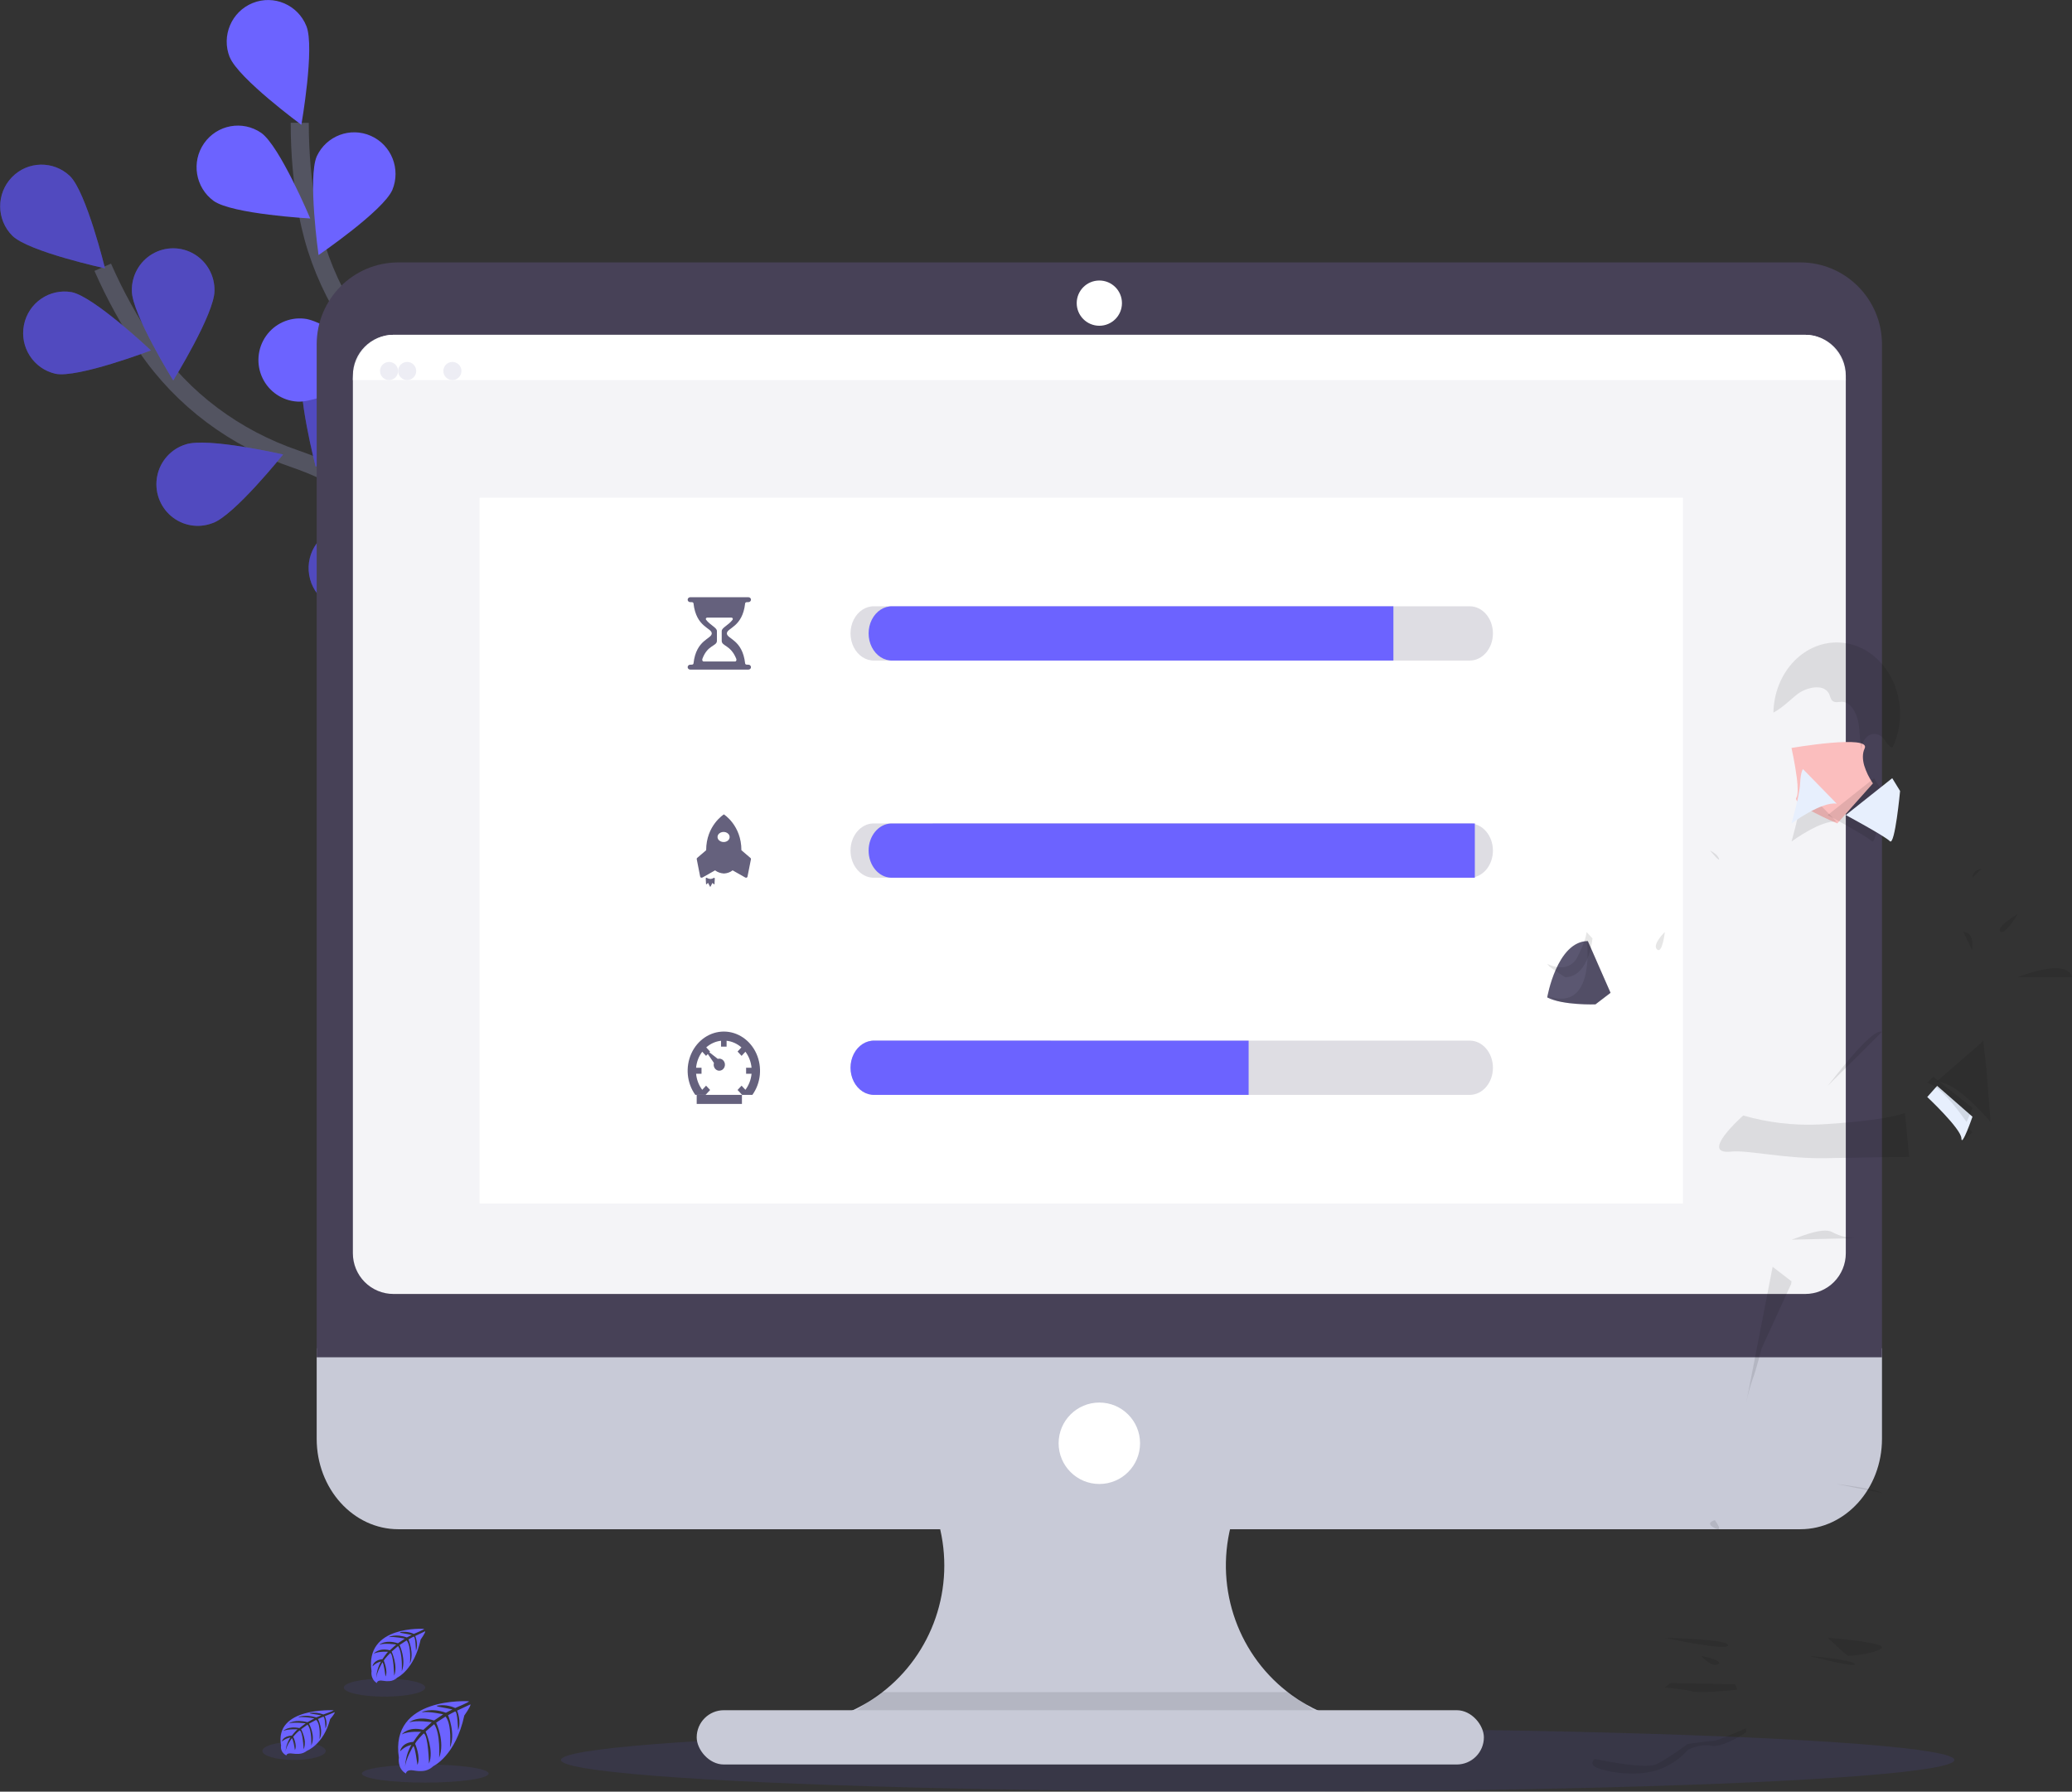 <?xml version="1.0" encoding="UTF-8"?>
<svg width="229px" height="198px" viewBox="0 0 229 198" version="1.1" xmlns="http://www.w3.org/2000/svg" xmlns:xlink="http://www.w3.org/1999/xlink">
    <rect x="0" y="0" width="229" height="198" fill="#333333" stroke="none"/>
    <!-- Generator: Sketch 62 (91390) - https://sketch.com -->
    <title>undraw_site_stats_l57q</title>
    <desc>Created with Sketch.</desc>
    <g id="Page-1" stroke="none" stroke-width="1" fill="none" fill-rule="evenodd">
        <g id="Onboardinng-three" transform="translate(-64, -203)">
            <g id="undraw_site_stats_l57q" transform="translate(64, 203)">
                <g id="bcb547b9-8dd8-4d76-924a-52de61933c6c">
                    <path d="M59.104,74.965 C59.104,74.965 48.563,56.153 32.677,50.735 C26.01,48.459 20.192,44.181 16.214,38.333 C14.33,35.556 12.703,32.611 11.355,29.534" id="Path" stroke="#535461" stroke-width="2"></path>
                    <path d="M1.366,26.056 C3.176,27.824 11.605,29.654 11.605,29.654 C11.605,29.654 9.543,21.224 7.728,19.456 C5.912,17.725 3.051,17.786 1.31,19.592 C-0.432,21.399 -0.407,24.28 1.366,26.056 L1.366,26.056 Z" id="Path" fill="#6C63FF" fill-rule="nonzero"></path>
                    <path d="M6.135,41.308 C8.607,41.802 16.676,38.725 16.676,38.725 C16.676,38.725 10.393,32.781 7.918,32.287 C5.471,31.853 3.129,33.468 2.646,35.922 C2.162,38.376 3.716,40.769 6.142,41.308 L6.135,41.308 Z" id="Path" fill="#6C63FF" fill-rule="nonzero"></path>
                    <path d="M23.494,57.812 C25.878,56.982 31.286,50.227 31.286,50.227 C31.286,50.227 22.88,48.291 20.499,49.122 C18.908,49.619 17.713,50.949 17.379,52.593 C17.046,54.236 17.627,55.932 18.896,57.018 C20.165,58.105 21.921,58.409 23.478,57.812 L23.494,57.812 Z" id="Path" fill="#6C63FF" fill-rule="nonzero"></path>
                    <path d="M39.424,67.329 C41.912,66.916 48.384,61.182 48.384,61.182 C48.384,61.182 40.434,57.833 37.936,58.246 C35.445,58.66 33.759,61.028 34.17,63.537 C34.581,66.045 36.933,67.743 39.424,67.329 L39.424,67.329 Z" id="Path" fill="#6C63FF" fill-rule="nonzero"></path>
                    <path d="M23.705,32.139 C23.705,34.678 19.145,42.044 19.145,42.044 C19.145,42.044 14.575,34.682 14.573,32.144 C14.536,30.477 15.398,28.92 16.826,28.075 C18.254,27.23 20.024,27.23 21.452,28.075 C22.88,28.92 23.742,30.477 23.705,32.144 L23.705,32.139 Z" id="Path" fill="#6C63FF" fill-rule="nonzero"></path>
                    <path d="M42.187,43.498 C41.433,45.921 34.891,51.575 34.891,51.575 C34.891,51.575 32.718,43.172 33.47,40.749 C34.301,38.433 36.797,37.188 39.131,37.925 C41.465,38.661 42.808,41.118 42.178,43.498 L42.187,43.498 Z" id="Path" fill="#6C63FF" fill-rule="nonzero"></path>
                    <path d="M58.651,57.021 C58.309,59.536 52.809,66.224 52.809,66.224 C52.809,66.224 49.257,58.313 49.601,55.795 C49.795,54.147 50.857,52.732 52.378,52.093 C53.9,51.454 55.645,51.691 56.945,52.711 C58.245,53.732 58.898,55.379 58.653,57.021 L58.651,57.021 Z" id="Path" fill="#6C63FF" fill-rule="nonzero"></path>
                    <path d="M1.366,26.056 C3.176,27.824 11.605,29.654 11.605,29.654 C11.605,29.654 9.543,21.224 7.728,19.456 C5.912,17.725 3.051,17.786 1.31,19.592 C-0.432,21.399 -0.407,24.28 1.366,26.056 L1.366,26.056 Z" id="Path" fill="#000000" fill-rule="nonzero" opacity="0.25"></path>
                    <path d="M6.135,41.308 C8.607,41.802 16.676,38.725 16.676,38.725 C16.676,38.725 10.393,32.781 7.918,32.287 C5.471,31.853 3.129,33.468 2.646,35.922 C2.162,38.376 3.716,40.769 6.142,41.308 L6.135,41.308 Z" id="Path" fill="#000000" fill-rule="nonzero" opacity="0.25"></path>
                    <path d="M23.494,57.812 C25.878,56.982 31.286,50.227 31.286,50.227 C31.286,50.227 22.88,48.291 20.499,49.122 C18.908,49.619 17.713,50.949 17.379,52.593 C17.046,54.236 17.627,55.932 18.896,57.018 C20.165,58.105 21.921,58.409 23.478,57.812 L23.494,57.812 Z" id="Path" fill="#000000" fill-rule="nonzero" opacity="0.25"></path>
                    <path d="M39.424,67.329 C41.912,66.916 48.384,61.182 48.384,61.182 C48.384,61.182 40.434,57.833 37.936,58.246 C35.445,58.66 33.759,61.028 34.17,63.537 C34.581,66.045 36.933,67.743 39.424,67.329 L39.424,67.329 Z" id="Path" fill="#000000" fill-rule="nonzero" opacity="0.25"></path>
                    <path d="M23.705,32.139 C23.705,34.678 19.145,42.044 19.145,42.044 C19.145,42.044 14.575,34.682 14.573,32.144 C14.536,30.477 15.398,28.92 16.826,28.075 C18.254,27.23 20.024,27.23 21.452,28.075 C22.88,28.92 23.742,30.477 23.705,32.144 L23.705,32.139 Z" id="Path" fill="#000000" fill-rule="nonzero" opacity="0.25"></path>
                    <path d="M42.187,43.498 C41.433,45.921 34.891,51.575 34.891,51.575 C34.891,51.575 32.718,43.172 33.47,40.749 C34.301,38.433 36.797,37.188 39.131,37.925 C41.465,38.661 42.808,41.118 42.178,43.498 L42.187,43.498 Z" id="Path" fill="#000000" fill-rule="nonzero" opacity="0.25"></path>
                    <path d="M58.651,57.021 C58.309,59.536 52.809,66.224 52.809,66.224 C52.809,66.224 49.257,58.313 49.601,55.795 C49.795,54.147 50.857,52.732 52.378,52.093 C53.9,51.454 55.645,51.691 56.945,52.711 C58.245,53.732 58.898,55.379 58.653,57.021 L58.651,57.021 Z" id="Path" fill="#000000" fill-rule="nonzero" opacity="0.25"></path>
                    <path d="M58.497,74.592 C58.497,74.592 56.435,53.091 44.087,41.654 C38.91,36.854 35.312,30.565 34.027,23.598 C33.423,20.291 33.123,16.934 33.128,13.572" id="Path" stroke="#535461" stroke-width="2"></path>
                    <path d="M25.394,6.318 C26.338,8.672 33.307,13.791 33.307,13.791 C33.307,13.791 34.808,5.252 33.866,2.887 C32.923,0.529 30.261,-0.613 27.919,0.337 C25.578,1.286 24.444,3.968 25.387,6.325 L25.394,6.318 Z" id="Path" fill="#6C63FF" fill-rule="nonzero"></path>
                    <path d="M23.616,22.207 C25.678,23.668 34.288,24.145 34.288,24.145 C34.288,24.145 30.933,16.147 28.87,14.684 C26.808,13.263 23.994,13.776 22.556,15.834 C21.119,17.893 21.591,20.732 23.616,22.207 L23.616,22.207 Z" id="Path" fill="#6C63FF" fill-rule="nonzero"></path>
                    <path d="M32.846,44.379 C35.367,44.592 43.031,40.627 43.031,40.627 C43.031,40.627 36.126,35.428 33.612,35.215 C31.965,35.039 30.353,35.774 29.398,37.136 C28.442,38.498 28.294,40.274 29.01,41.777 C29.726,43.281 31.194,44.276 32.846,44.379 L32.846,44.379 Z" id="Path" fill="#6C63FF" fill-rule="nonzero"></path>
                    <path d="M43.581,59.571 C46.024,60.21 54.248,57.607 54.248,57.607 C54.248,57.607 48.315,51.307 45.875,50.67 C43.434,50.033 40.942,51.509 40.309,53.967 C39.676,56.424 41.142,58.934 43.583,59.571 L43.581,59.571 Z" id="Path" fill="#6C63FF" fill-rule="nonzero"></path>
                    <path d="M43.363,20.991 C42.343,23.315 35.207,28.186 35.207,28.186 C35.207,28.186 33.992,19.59 35.012,17.268 C36.067,15.005 38.725,14.004 40.996,15.017 C43.266,16.029 44.318,18.682 43.363,20.991 L43.363,20.991 Z" id="Path" fill="#6C63FF" fill-rule="nonzero"></path>
                    <path d="M55.694,38.919 C54.031,40.828 45.774,43.327 45.774,43.327 C45.774,43.327 47.167,34.758 48.833,32.85 C49.899,31.575 51.566,30.98 53.191,31.294 C54.816,31.609 56.145,32.785 56.665,34.367 C57.184,35.949 56.813,37.691 55.694,38.919 L55.694,38.919 Z" id="Path" fill="#6C63FF" fill-rule="nonzero"></path>
                    <path d="M65.306,58.002 C63.986,60.166 56.267,64.034 56.267,64.034 C56.267,64.034 56.203,55.352 57.523,53.188 C58.843,51.021 61.658,50.342 63.809,51.672 C65.961,53.001 66.635,55.835 65.315,58.002 L65.306,58.002 Z" id="Path" fill="#6C63FF" fill-rule="nonzero"></path>
                </g>
                <ellipse id="Oval" fill="#6C63FF" fill-rule="nonzero" opacity="0.1" cx="139" cy="194.5" rx="77" ry="3.5"></ellipse>
                <path d="M51.835,188.013 C51.835,188.013 43.05,187.426 44.085,194.246 C44.085,194.246 43.877,195.452 44.866,196 C44.866,196 44.881,195.493 45.766,195.666 C46.081,195.724 46.402,195.741 46.721,195.717 C47.152,195.684 47.561,195.496 47.887,195.183 L47.887,195.183 C47.887,195.183 50.358,194.052 51.318,189.578 C51.318,189.578 52.028,188.604 51.999,188.353 L50.518,189.044 C50.518,189.044 51.025,190.228 50.626,191.213 C50.626,191.213 50.578,189.086 50.293,189.141 C50.235,189.152 49.522,189.551 49.522,189.551 C49.522,189.551 50.393,191.623 49.73,193.117 C49.73,193.117 49.979,190.573 49.244,189.7 L48.205,190.375 C48.205,190.375 49.223,192.509 48.533,194.248 C48.533,194.248 48.71,191.579 47.985,190.541 L47.039,191.358 C47.039,191.358 47.997,193.458 47.413,194.902 C47.413,194.902 47.337,191.796 46.834,191.561 C46.834,191.561 46.003,192.369 45.882,192.712 C45.882,192.712 46.537,194.236 46.129,195.042 C46.129,195.042 45.88,192.97 45.676,192.97 C45.676,192.97 44.845,194.34 44.766,195.272 C44.766,195.272 44.802,193.875 45.477,192.832 C45.001,192.931 44.562,193.182 44.214,193.555 C44.214,193.555 44.342,192.585 45.68,192.5 C45.68,192.5 46.362,191.462 46.543,191.397 C46.543,191.397 45.213,191.273 44.407,191.671 C44.407,191.671 45.117,190.75 46.788,191.172 L47.721,190.327 C47.721,190.327 45.969,190.062 45.228,190.354 C45.228,190.354 46.082,189.546 47.972,190.136 L48.982,189.459 C48.982,189.459 47.49,189.104 46.601,189.228 C46.601,189.228 47.538,188.669 49.281,189.277 L50.007,188.915 C50.007,188.915 48.914,188.685 48.594,188.639 C48.274,188.593 48.255,188.503 48.255,188.503 C48.948,188.375 49.659,188.463 50.31,188.756 C50.31,188.756 51.86,188.119 51.835,188.013 Z" id="Path" fill="#6C63FF" fill-rule="nonzero"></path>
                <ellipse id="Oval" fill="#6C63FF" fill-rule="nonzero" opacity="0.1" cx="47" cy="196" rx="7" ry="1"></ellipse>
                <path d="M36.869,189.008 C36.869,189.008 30.282,188.64 31.065,192.905 C30.982,193.348 31.219,193.791 31.651,194 C31.651,194 31.651,193.686 32.325,193.793 C32.562,193.829 32.802,193.839 33.041,193.824 C33.365,193.804 33.673,193.687 33.917,193.489 L33.917,193.489 C33.917,193.489 35.769,192.785 36.488,189.986 C36.488,189.986 37.021,189.378 36.999,189.22 L35.894,189.659 C35.894,189.659 36.272,190.4 35.974,191.015 C35.974,191.015 35.938,189.687 35.725,189.718 C35.681,189.718 35.147,189.973 35.147,189.973 C35.147,189.973 35.802,191.265 35.308,192.202 C35.308,192.202 35.496,190.612 34.943,190.068 L34.149,190.489 C34.149,190.489 34.912,191.822 34.395,192.91 C34.395,192.91 34.528,191.242 33.986,190.594 L33.276,191.104 C33.276,191.104 33.995,192.417 33.552,193.318 C33.552,193.318 33.497,191.378 33.118,191.229 C32.85,191.44 32.61,191.68 32.405,191.944 C32.405,191.944 32.894,192.897 32.59,193.4 C32.59,193.4 32.405,192.108 32.25,192.1 C32.25,192.1 31.631,192.958 31.568,193.545 C31.598,193.001 31.782,192.472 32.101,192.013 C31.744,192.076 31.415,192.233 31.153,192.465 C31.153,192.465 31.25,191.86 32.259,191.807 C32.259,191.807 32.77,191.158 32.906,191.117 C32.906,191.117 31.908,191.041 31.305,191.288 C31.305,191.288 31.836,190.716 33.088,190.977 L33.79,190.448 C33.79,190.448 32.477,190.282 31.919,190.466 C31.919,190.466 32.56,189.955 33.978,190.328 L34.741,189.907 C34.154,189.788 33.553,189.74 32.953,189.764 C32.953,189.764 33.657,189.414 34.965,189.794 L35.518,189.567 C35.518,189.567 34.688,189.419 34.456,189.396 C34.224,189.373 34.205,189.312 34.205,189.312 C34.724,189.23 35.257,189.285 35.744,189.47 C35.744,189.47 36.892,189.074 36.869,189.008 Z" id="Path" fill="#6C63FF" fill-rule="nonzero"></path>
                <ellipse id="Oval" fill="#6C63FF" fill-rule="nonzero" opacity="0.1" cx="32.5" cy="193.5" rx="3.5" ry="1"></ellipse>
                <path d="M46.869,180.009 C46.869,180.009 40.288,179.571 41.063,184.686 C40.982,185.219 41.218,185.749 41.649,186 C41.649,186 41.66,185.62 42.335,185.746 C42.571,185.791 42.811,185.803 43.051,185.784 C43.371,185.762 43.676,185.624 43.919,185.391 L43.919,185.391 C43.919,185.391 45.769,184.544 46.49,181.191 C46.49,181.191 47.02,180.461 46.999,180.271 L45.89,180.798 C45.89,180.798 46.268,181.686 45.97,182.424 C45.97,182.424 45.934,180.831 45.721,180.867 C45.678,180.867 45.145,181.176 45.145,181.176 C45.145,181.176 45.797,182.723 45.305,183.849 C45.305,183.849 45.49,181.942 44.939,181.288 L44.159,181.795 C44.159,181.795 44.921,183.395 44.404,184.699 C44.404,184.699 44.537,182.698 43.995,181.909 L43.286,182.523 C43.286,182.523 44.002,184.098 43.565,185.178 C43.565,185.178 43.508,182.85 43.133,182.675 C43.133,182.675 42.513,183.281 42.417,183.53 C42.417,183.53 42.909,184.674 42.605,185.277 C42.605,185.277 42.417,183.725 42.264,183.717 C42.264,183.717 41.647,184.747 41.578,185.45 C41.609,184.798 41.792,184.167 42.111,183.618 C41.754,183.694 41.425,183.884 41.164,184.164 C41.164,184.164 41.26,183.436 42.264,183.372 C42.264,183.372 42.774,182.591 42.909,182.546 C42.909,182.546 41.914,182.452 41.308,182.749 C41.308,182.749 41.841,182.064 43.092,182.376 L43.791,181.742 C43.791,181.742 42.479,181.544 41.923,181.762 C41.923,181.762 42.563,181.156 43.981,181.6 L44.743,181.092 C44.743,181.092 43.624,180.839 42.959,180.922 C42.959,180.922 43.661,180.501 44.967,180.958 L45.511,180.687 C45.511,180.687 44.692,180.509 44.452,180.481 C44.212,180.453 44.198,180.377 44.198,180.377 C44.717,180.281 45.25,180.347 45.737,180.567 C45.737,180.567 46.897,180.091 46.869,180.009 Z" id="Path" fill="#6C63FF" fill-rule="nonzero"></path>
                <ellipse id="Oval" fill="#6C63FF" fill-rule="nonzero" opacity="0.1" cx="42.5" cy="186.5" rx="4.5" ry="1"></ellipse>
                <path d="M146,189.188 L146,191 L93,191 L93,189.528 C99.61,187.052 104.092,180.792 104.354,173.669 C104.617,166.547 100.608,159.967 94.199,157 L145.647,157 C140.859,159.222 137.321,163.514 136.022,168.677 C134.258,175.7 136.928,183.099 142.75,187.322 C143.764,188.06 144.854,188.686 146,189.188 L146,189.188 Z" id="Path" fill="#C8CAD7" fill-rule="nonzero"></path>
                <path d="M148,157 C143.253,159.284 139.746,163.694 138.458,169 L106.542,169 C105.254,163.694 101.747,159.284 97,157 L148,157 Z" id="Path" fill="#000000" fill-rule="nonzero" opacity="0.1"></path>
                <path d="M35,149 L35,159.001 C35,164.523 39.04,169 44.025,169 L198.975,169 C203.96,169 208,164.523 208,159.001 L208,149 L35,149 Z" id="Path" fill="#C8CAD7" fill-rule="nonzero"></path>
                <path d="M146,189.533 L146,192 L93,192 L93,189.997 C94.454,189.253 95.829,188.245 97.089,187 L142.75,187 C143.764,188.002 144.854,188.851 146,189.533 L146,189.533 Z" id="Path" fill="#000000" fill-rule="nonzero" opacity="0.1"></path>
                <rect id="Rectangle" fill="#C8CAD7" fill-rule="nonzero" x="77" y="189" width="87" height="6" rx="3"></rect>
                <path d="M208,38.061 C208,33.057 203.959,29 198.975,29 L44.025,29 C39.041,29 35,33.057 35,38.061 L35,150 L208,150 L208,38.061 Z" id="Path" fill="#474157" fill-rule="nonzero"></path>
                <path d="M204,41.499 C204,61.556 204,76.599 204,86.627 C204,98.155 204,115.446 204,138.501 C204,139.694 203.529,140.839 202.688,141.683 C201.847,142.527 200.707,143 199.518,143 L43.482,143 C42.293,143 41.153,142.527 40.312,141.683 C39.471,140.839 39,139.694 39,138.501 L39,41.499 C39,39.014 41.007,37 43.482,37 L199.518,37 C201.993,37 204,39.014 204,41.499 Z" id="Path" fill="#F4F4F7" fill-rule="nonzero"></path>
                <circle id="Oval" fill="#FFFFFF" fill-rule="nonzero" cx="121.5" cy="33.5" r="2.5"></circle>
                <circle id="Oval" fill="#FFFFFF" fill-rule="nonzero" cx="121.5" cy="159.5" r="4.5"></circle>
                <path d="M204,42 L39,42 C39,40.674 39.471,39.402 40.311,38.465 C41.152,37.527 42.291,37 43.48,37 L199.518,37 C200.707,36.999 201.847,37.526 202.688,38.464 C203.529,39.402 204,40.674 204,42 L204,42 Z" id="Path" fill="#FFFFFF" fill-rule="nonzero"></path>
                <circle id="Oval" fill="#EDEDF4" fill-rule="nonzero" cx="43" cy="41" r="1"></circle>
                <circle id="Oval" fill="#EDEDF4" fill-rule="nonzero" cx="45" cy="41" r="1"></circle>
                <circle id="Oval" fill="#EDEDF4" fill-rule="nonzero" cx="50" cy="41" r="1"></circle>
                <rect id="Rectangle" fill="#FFFFFF" fill-rule="nonzero" x="53" y="55" width="133" height="78"></rect>
                <path d="M77,121 L82,121 L82,122 L77,122 L77,121 Z M79.501,118.328 C79.744,118.326 79.965,118.174 80.066,117.937 C80.167,117.701 80.13,117.423 79.972,117.226 C79.813,117.028 79.562,116.947 79.328,117.017 L78.025,116 L77.948,116.075 L78.902,117.465 C78.885,117.528 78.876,117.594 78.876,117.66 C78.876,117.837 78.941,118.007 79.059,118.133 C79.176,118.258 79.335,118.328 79.501,118.328 Z" id="Shape" fill="#65617D" fill-rule="nonzero"></path>
                <path d="M80.005,114 C78.474,114 77.077,114.944 76.406,116.433 C75.734,117.922 75.906,119.694 76.848,121 L77.98,121 L78.059,120.915 L78.483,120.456 L78.036,119.98 L77.611,120.436 C77.229,119.932 76.993,119.316 76.934,118.667 L77.533,118.667 L77.533,117.999 L76.934,117.999 C76.993,117.35 77.229,116.735 77.611,116.23 L78.036,116.687 L78.476,116.21 L78.054,115.751 C78.52,115.338 79.089,115.083 79.689,115.018 L79.689,115.666 L80.304,115.666 L80.304,115.018 C80.905,115.083 81.474,115.338 81.941,115.751 L81.517,116.21 L81.96,116.687 L82.384,116.23 C82.765,116.735 83.001,117.35 83.062,117.999 L82.46,117.999 L82.46,118.667 L83.062,118.667 C83.001,119.316 82.765,119.931 82.384,120.436 L81.96,119.98 L81.517,120.456 L81.944,120.915 L82.02,121 L83.152,121 C84.094,119.695 84.266,117.923 83.595,116.434 C82.924,114.946 81.528,114.001 79.998,114 L80.005,114 Z" id="Path" fill="#65617D" fill-rule="nonzero"></path>
                <path d="M78.5,97.135 C78.361,97.128 78.226,97.085 78.101,97.008 C78.078,96.995 78.052,96.998 78.031,97.016 C78.01,97.034 77.998,97.065 78,97.096 L78.032,97.69 C78.034,97.706 78.042,97.721 78.054,97.727 C78.067,97.734 78.081,97.732 78.091,97.722 L78.226,97.594 C78.234,97.586 78.244,97.583 78.254,97.586 C78.264,97.588 78.273,97.595 78.278,97.606 L78.468,97.979 C78.475,97.992 78.487,98 78.499,98 C78.511,98 78.523,97.992 78.53,97.979 L78.721,97.606 C78.727,97.596 78.736,97.59 78.747,97.589 C78.757,97.588 78.767,97.592 78.774,97.601 L78.909,97.729 C78.919,97.739 78.933,97.741 78.946,97.734 C78.958,97.728 78.966,97.713 78.968,97.697 L79,97.103 C79.001,97.072 78.989,97.042 78.969,97.024 C78.948,97.006 78.922,97.003 78.899,97.015 C78.774,97.091 78.639,97.135 78.501,97.142 L78.5,97.135 Z" id="Path" fill="#65617D" fill-rule="nonzero"></path>
                <path d="M82.938,94.813 L81.941,93.959 C81.941,91.211 80.003,90 80.003,90 C80.003,90 78.046,91.219 78.046,93.959 L77.049,94.813 C77.011,94.846 76.994,94.892 77.002,94.936 L77.385,96.881 C77.391,96.927 77.426,96.968 77.477,96.988 C77.529,97.007 77.588,97.003 77.635,96.976 L79.032,96.185 C79.3,96.392 79.646,96.515 80.011,96.533 C80.37,96.517 80.711,96.393 80.97,96.185 L82.365,96.976 C82.411,97.003 82.471,97.007 82.522,96.988 C82.573,96.968 82.608,96.927 82.614,96.881 L83,94.934 C83.002,94.888 82.979,94.844 82.938,94.813 L82.938,94.813 Z M80.001,93.055 C79.728,93.065 79.476,92.935 79.363,92.727 C79.25,92.52 79.3,92.275 79.489,92.11 C79.678,91.946 79.968,91.894 80.221,91.979 C80.474,92.064 80.639,92.27 80.639,92.498 C80.645,92.799 80.36,93.048 80.001,93.055 L80.001,93.055 Z" id="Shape" fill="#65617D" fill-rule="nonzero"></path>
                <path d="M82.708,73.455 L82.607,73.455 C82.475,73.455 82.366,73.439 82.352,73.311 L82.352,73.311 C82.058,70.672 80.336,70.621 80.336,70 C80.336,69.379 82.06,69.328 82.352,66.689 L82.352,66.689 C82.366,66.561 82.475,66.545 82.607,66.545 L82.708,66.545 C82.861,66.546 82.988,66.433 83,66.286 C83.003,66.212 82.975,66.139 82.922,66.085 C82.868,66.031 82.795,66.001 82.718,66 L76.289,66 C76.138,66 76.012,66.112 76,66.258 C75.996,66.333 76.024,66.406 76.078,66.46 C76.131,66.514 76.205,66.545 76.282,66.545 L76.393,66.545 C76.523,66.545 76.634,66.561 76.648,66.689 L76.648,66.689 C76.942,69.328 78.664,69.379 78.664,70 C78.664,70.621 76.94,70.672 76.648,73.311 L76.648,73.311 C76.634,73.439 76.523,73.455 76.393,73.455 L76.289,73.455 C76.138,73.455 76.012,73.568 76,73.714 C75.996,73.788 76.024,73.861 76.078,73.915 C76.131,73.97 76.205,74 76.282,74 L82.718,74 C82.795,74 82.869,73.97 82.922,73.915 C82.976,73.861 83.004,73.788 83,73.714 C82.987,73.567 82.86,73.455 82.708,73.455 L82.708,73.455 Z M77.636,72.792 C78.214,71.24 79.235,71.429 79.235,70.817 L79.235,69.737 C79.235,69.36 78.496,69.097 78.031,68.485 C78,68.439 77.998,68.38 78.025,68.332 C78.052,68.284 78.104,68.253 78.161,68.252 L80.834,68.252 C80.892,68.251 80.946,68.281 80.974,68.33 C81.002,68.378 81,68.438 80.969,68.485 C80.514,69.099 79.765,69.362 79.765,69.739 L79.765,70.819 C79.765,71.426 80.748,71.261 81.369,72.795 C81.427,72.932 81.383,73.104 81.232,73.104 L77.775,73.104 C77.619,73.099 77.583,72.932 77.636,72.792 L77.636,72.792 Z" id="Shape" fill="#65617D" fill-rule="nonzero"></path>
                <path d="M165,69.999 C165.003,71.651 163.859,72.994 162.444,72.999 L96.644,72.999 C95.709,73.031 94.833,72.467 94.357,71.526 C93.881,70.585 93.881,69.415 94.357,68.474 C94.833,67.533 95.709,66.969 96.644,67.001 L162.444,67.001 C163.857,67.007 165,68.347 165,69.999 Z" id="Path" fill="#5A5773" fill-rule="nonzero" opacity="0.2"></path>
                <path d="M165,93.996 C165.002,94.791 164.733,95.553 164.253,96.117 C163.772,96.68 163.12,96.998 162.438,97 L96.496,97 C95.106,96.951 94,95.623 94,94 C94,92.377 95.106,91.049 96.496,91 L162.438,91 C163.853,91.007 164.997,92.346 165,93.996 Z" id="Path" fill="#5A5773" fill-rule="nonzero" opacity="0.2"></path>
                <path d="M165,118.004 C165,119.655 163.857,120.994 162.444,120.999 L96.644,120.999 C95.709,121.031 94.833,120.467 94.357,119.526 C93.881,118.585 93.881,117.415 94.357,116.474 C94.833,115.533 95.709,114.969 96.644,115.001 L162.444,115.001 C163.859,115.007 165.003,116.351 165,118.004 L165,118.004 Z" id="Path" fill="#5A5773" fill-rule="nonzero" opacity="0.2"></path>
                <path d="M154,67.001 L154,72.999 L98.654,72.999 C97.715,73.031 96.836,72.467 96.358,71.526 C95.881,70.585 95.881,69.415 96.358,68.474 C96.836,67.533 97.715,66.969 98.654,67.001 L154,67.001 Z" id="Path" fill="#6C63FF" fill-rule="nonzero"></path>
                <path d="M163,91 L163,97 L98.475,97 C97.096,96.951 96,95.624 96,94.003 C96,92.382 97.096,91.054 98.475,91.005 L163,91 Z" id="Path" fill="#6C63FF" fill-rule="nonzero"></path>
                <path d="M138,115.007 L138,120.999 L96.674,120.999 C95.728,121.031 94.842,120.467 94.361,119.526 C93.88,118.585 93.88,117.415 94.361,116.474 C94.842,115.533 95.728,114.969 96.674,115.001 L138,115.007 Z" id="Path" fill="#6C63FF" fill-rule="nonzero"></path>
                <path d="M171,110.227 C171,110.227 172.069,104.031 175.491,104 L178,109.715 L176.328,110.994 C176.328,110.994 172.702,111.119 171,110.227 Z" id="Path" fill="#65617D" fill-rule="nonzero"></path>
                <path d="M178,109.714 L176.328,110.994 C176.328,110.994 173.765,111.084 171.95,110.584 C171.623,110.501 171.305,110.381 171,110.226 C171,110.226 171,110.191 171.019,110.127 C171.019,110.119 171.019,110.111 171.019,110.103 C171.174,109.325 171.388,108.564 171.66,107.826 C171.764,107.547 171.873,107.26 172.014,106.973 C172.516,105.902 173.221,104.841 174.186,104.332 C174.543,104.137 174.932,104.024 175.329,104 L175.431,104 L175.482,104 L175.536,104.126 L176.39,106.059 L178,109.714 Z" id="Path" fill="#000000" fill-rule="nonzero" opacity="0.1"></path>
                <path d="M176,103.706 C176,103.706 175.653,107.931 172.993,108 C172.993,108 172.242,107.551 171.228,106.801 L171,106.511 C171.451,106.745 171.948,106.878 172.457,106.899 C173.278,106.937 174.037,106.464 174.357,105.713 C174.638,105.171 174.884,104.612 175.095,104.04 C175.22,103.703 175.307,103.355 175.355,103 L176,103.706 Z" id="Path" fill="#000000" fill-rule="nonzero" opacity="0.1"></path>
                <path d="M191.785,186.135 C191.785,186.135 191.906,186.431 192,186.734 C191.227,186.817 187.849,187.153 187.005,186.917 C186.05,186.65 184,186.501 184,186.501 L184.034,186.434 C184.346,186.221 184.638,186 184.638,186 L191.785,186.135 Z" id="Path" fill="#000000" fill-rule="nonzero" opacity="0.1"></path>
                <path d="M207,86.575 L203.057,91 C203.057,91 198.006,88.871 198.536,88.144 C198.733,87.862 198.71,86.974 198.591,85.992 C198.394,84.442 198,82.657 198,82.657 C198,82.657 206.828,81.144 206.083,82.711 C205.811,83.284 205.858,83.956 206.028,84.579 C206.248,85.295 206.576,85.969 207,86.575 L207,86.575 Z" id="Path" fill="#FBBEBE" fill-rule="nonzero"></path>
                <path d="M211,127.861 C210.012,127.861 206.718,127.902 203.039,127.971 L202.993,127.971 L201.779,127.995 L201.739,127.995 C197.374,128.077 193.074,127.073 191.348,127.265 C187.678,127.67 192.664,123.279 192.664,123.279 C195.403,124.061 198.22,124.395 201.037,124.272 L202.093,124.209 C205.428,123.988 208.779,123.618 210.53,123 C210.646,124.141 210.812,125.799 211,127.861 Z" id="Path" fill="#000000" fill-rule="nonzero" opacity="0.1"></path>
                <path d="M199.274,87 C199.274,87 199.017,87.205 198.952,88.57 C198.888,89.934 198,93 198,93 C198,93 201.333,90.546 203,90.819 L199.274,87 Z" id="Path" fill="#000000" fill-rule="nonzero" opacity="0.1"></path>
                <path d="M199.274,85 C199.274,85 199.017,85.205 198.952,86.569 C198.888,87.933 198,91 198,91 C198,91 201.333,88.544 203,88.817 L199.274,85 Z" id="Path" fill="#E7EFFD" fill-rule="nonzero"></path>
                <path d="M207.132,86 L202,90.075 C202,90.075 206.32,92.396 206.872,92.963 C207.425,93.53 208,87.414 208,87.414 L207.132,86 Z" id="Path" fill="#000000" fill-rule="nonzero" opacity="0.1"></path>
                <path d="M209.132,86 L204,90.075 C204,90.075 208.318,92.396 208.872,92.963 C209.427,93.53 210,87.414 210,87.414 L209.132,86 Z" id="Path" fill="#E7EFFD" fill-rule="nonzero"></path>
                <path d="M178,109.748 L176.367,110.994 C176.367,110.994 173.864,111.082 172.091,110.595 L171.181,110.149 L171,110.062 L171.188,110.126 C172.126,110.435 172.856,110.429 173.438,110.214 C175.747,109.356 175.493,105.138 175.403,104.182 C175.403,104.088 175.389,104.025 175.384,104 L175.384,104 C175.388,104.008 175.392,104.016 175.397,104.023 C175.429,104.081 175.464,104.135 175.503,104.187 C175.535,104.228 175.57,104.27 175.605,104.309 L175.605,104.309 L176.421,106.111 C176.421,106.111 176.421,106.137 176.421,106.187 L178,109.748 Z" id="Path" fill="#000000" fill-rule="nonzero" opacity="0.1"></path>
                <path d="M184,181 C184.165,181 191.131,181.158 190.998,181.828 C190.865,182.497 184,181 184,181 Z" id="Path" fill="#000000" fill-rule="nonzero" opacity="0.1"></path>
                <path d="M188,183 C188,183 190.561,183.477 189.887,183.913 C189.213,184.349 188,183 188,183 Z" id="Path" fill="#000000" fill-rule="nonzero" opacity="0.1"></path>
                <path d="M202,181 C202,181 208.931,181.52 207.894,182.193 C206.858,182.867 204.399,182.973 204.281,183 C204.162,183.027 202,181 202,181 Z" id="Path" fill="#000000" fill-rule="nonzero" opacity="0.1"></path>
                <path d="M200,183 C200,183 204.848,183.426 204.997,183.9 C205.146,184.375 200,183 200,183 Z" id="Path" fill="#000000" fill-rule="nonzero" opacity="0.1"></path>
                <path d="M203,164 C203,164 207.706,164.596 208,165 L203,164 Z" id="Path" fill="#000000" fill-rule="nonzero" opacity="0.1"></path>
                <path d="M189.528,168 C189.528,168 188.366,168.288 189.49,168.864 C190.615,169.44 189.528,168 189.528,168 Z" id="Path" fill="#000000" fill-rule="nonzero" opacity="0.1"></path>
                <path d="M198,137 C198.204,137 201.396,135.506 202.51,136.17 C203.307,136.591 204.149,136.816 205,136.834 L198,137 Z" id="Path" fill="#000000" fill-rule="nonzero" opacity="0.1"></path>
                <path d="M198,141.602 L197.961,141.893 L194.678,149.052 C194.678,149.052 194.154,151.226 193.691,152.452 C193.401,153.29 193.17,154.14 193,155 L195.914,140 L198,141.602 Z" id="Path" fill="#000000" fill-rule="nonzero" opacity="0.1"></path>
                <path d="M189,94 C189,94 189.799,94.37 189.981,94.886 C190.162,95.402 189,94 189,94 Z" id="Path" fill="#000000" fill-rule="nonzero" opacity="0.1"></path>
                <path d="M184,103 C184,103 182.552,104.39 183.141,104.924 C183.729,105.458 184,103 184,103 Z" id="Path" fill="#000000" fill-rule="nonzero" opacity="0.1"></path>
                <path d="M219,96 C219,96 218.032,96.103 218,97 L219,96 Z" id="Path" fill="#000000" fill-rule="nonzero" opacity="0.1"></path>
                <path d="M202,120 C202.205,119.813 206.911,113.475 208,114.035 L202,120 Z" id="Path" fill="#000000" fill-rule="nonzero" opacity="0.1"></path>
                <path d="M210,78.85 C210.001,80.158 209.717,81.445 209.171,82.597 L209.119,82.597 C208.683,82.491 208.445,81.905 208.105,81.537 C207.677,81.078 207.039,80.979 206.518,81.29 C205.993,81.646 205.69,82.308 205.737,83 C205.519,81.932 205.585,80.798 205.365,79.728 C205.144,78.657 204.492,77.575 203.588,77.558 C203.199,77.558 202.746,77.721 202.465,77.39 C202.295,77.192 202.26,76.878 202.133,76.636 C201.479,75.454 199.528,76.052 198.728,76.658 C197.927,77.263 196.996,78.232 196,78.751 C196.089,74.419 199.227,70.969 203.049,71 C206.872,71.031 209.966,74.532 210,78.865 L210,78.85 Z" id="Path" fill="#000000" fill-rule="nonzero" opacity="0.1"></path>
                <path d="M218,125.119 L217.093,126 C216.281,124.432 213,121.299 213,121.299 L213.141,121.137 L213.62,121 L218,125.119 Z" id="Path" fill="#000000" fill-rule="nonzero" opacity="0.1"></path>
                <path d="M218,123.411 C218,123.411 217.713,124.243 217.414,124.963 C217.115,125.684 216.789,126.349 216.775,125.795 C216.742,124.747 213,121.233 213,121.233 L213.507,120.662 L214.096,120 L218,123.411 Z" id="Path" fill="#E7EFFD" fill-rule="nonzero"></path>
                <path d="M219.537,118.104 L220,124 C218.909,122.725 215.92,119.452 214,119.558 L218.662,115.515 C218.855,115.353 219.033,115.181 219.194,115 C219.371,116.684 219.537,118.104 219.537,118.104 Z" id="Path" fill="#000000" fill-rule="nonzero" opacity="0.1"></path>
                <path d="M218,122.434 C218,122.434 217.681,123.273 217.348,124 C216.096,122.196 214.374,120.065 213,119.668 L213.655,119 L218,122.434 Z" id="Path" fill="#000000" fill-rule="nonzero" opacity="0.1"></path>
                <path d="M223,101 C223,101 220.548,102.467 221.074,102.939 C221.6,103.41 223,101 223,101 Z" id="Path" fill="#000000" fill-rule="nonzero" opacity="0.1"></path>
                <path d="M223,108 C223,108 228.431,105.75 229,108 L223,108 Z" id="Path" fill="#000000" fill-rule="nonzero" opacity="0.1"></path>
                <path d="M193,191.429 C193,191.429 190.433,193.178 189.151,192.921 C187.87,192.664 186.554,193.369 186.554,193.369 C185.671,194.374 184.557,195.129 183.317,195.564 C181.241,196.295 178.336,196.007 176.69,195.434 C175.909,195.163 175.848,194.814 176.224,194.383 C178.014,194.755 182.022,195.495 183.104,194.958 C184.508,194.251 186.523,192.733 186.523,192.733 C186.523,192.733 189.151,192.372 189.518,192.372 C189.778,192.372 191.807,191.5 192.95,191 L193,191.429 Z" id="Path" fill="#000000" fill-rule="nonzero" opacity="0.1"></path>
                <path d="M217,103 L217.951,105 C217.951,105 218.327,103.036 217,103 Z" id="Path" fill="#000000" fill-rule="nonzero" opacity="0.1"></path>
            </g>
        </g>
    </g>
</svg>